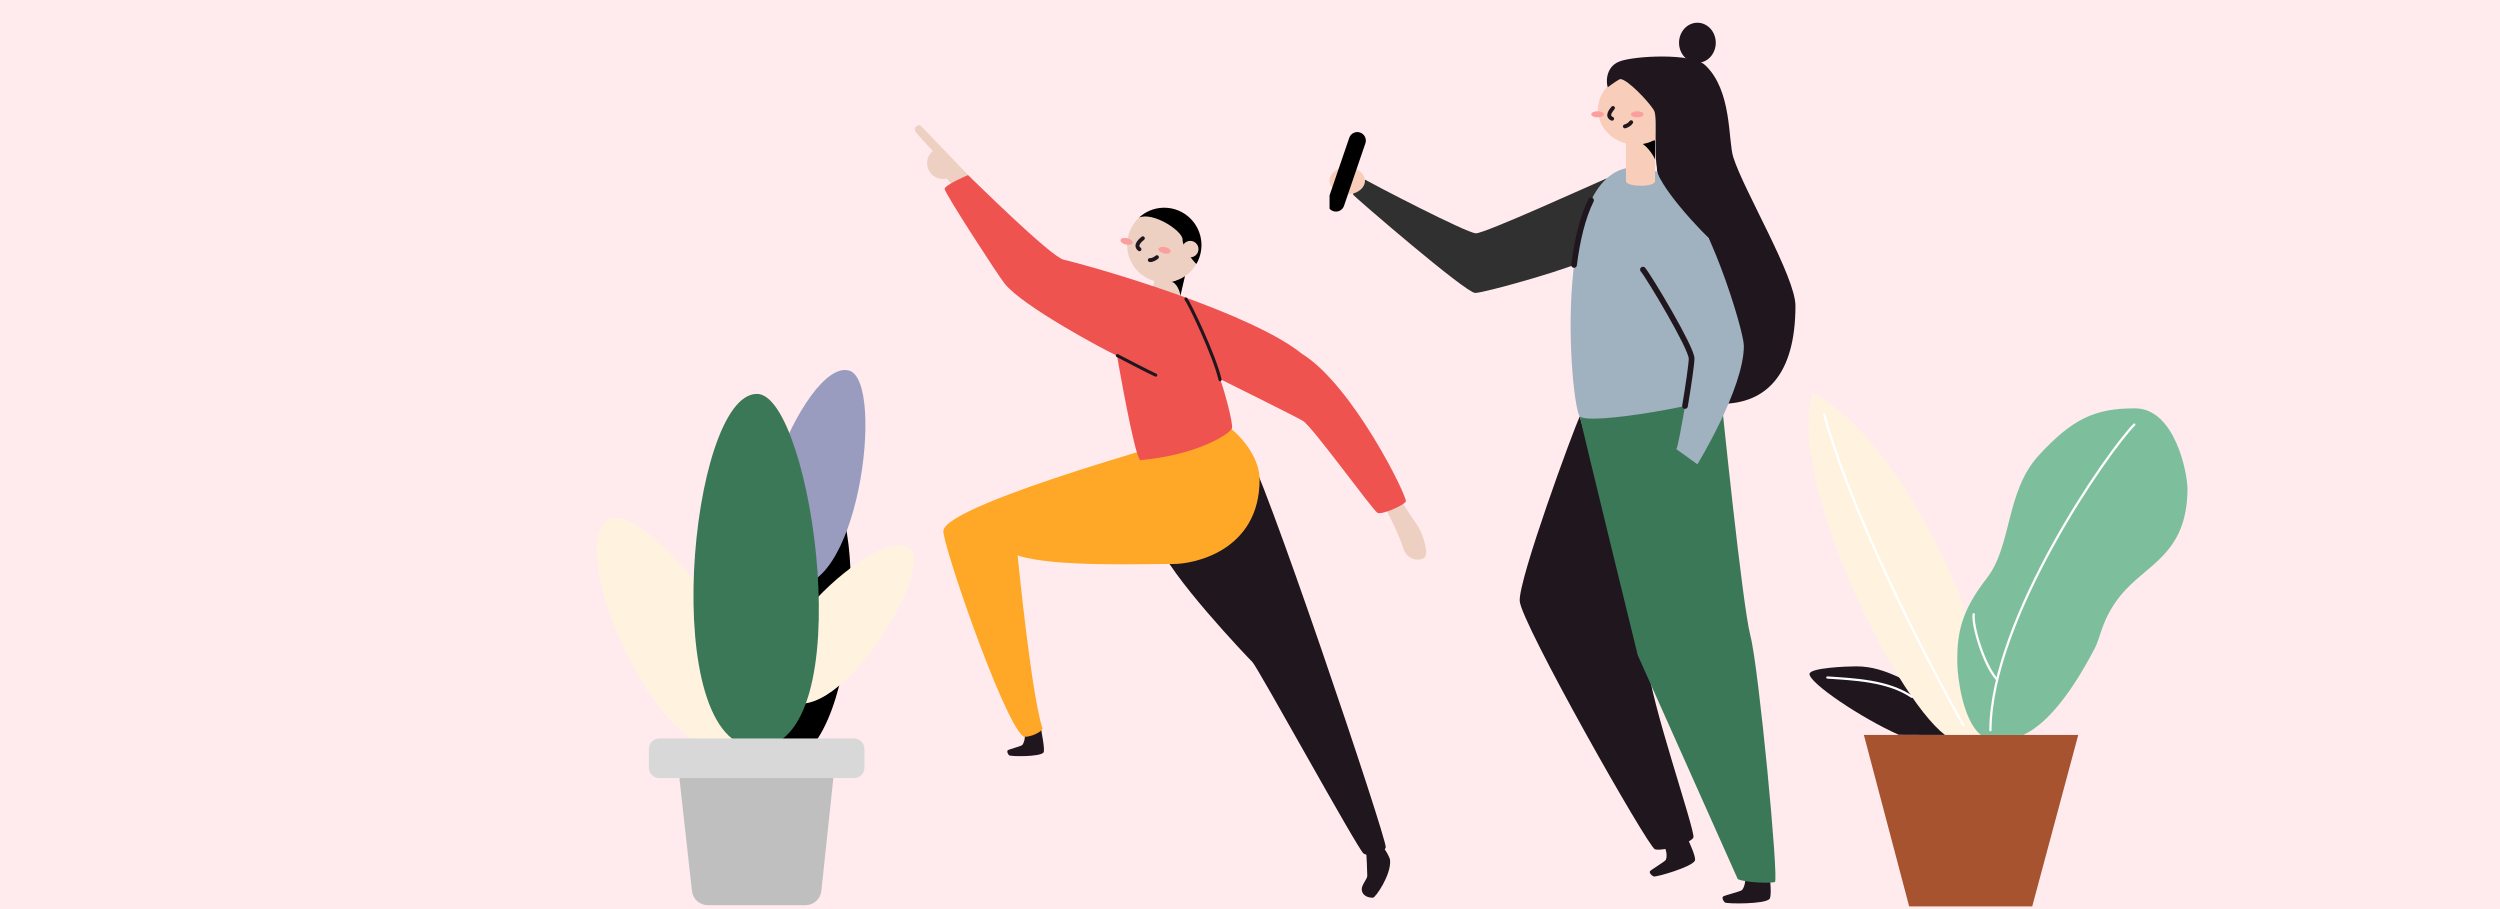 <svg width="440" height="160" viewBox="0 0 440 160" fill="none" xmlns="http://www.w3.org/2000/svg">
<rect width="440" height="160" fill="#FFEBEE"/>
<path d="M144.626 85.087C153.176 86.712 151.65 137.737 135.239 134.65C119.741 131.72 134.195 83.121 144.626 85.087Z" fill="black"/>
<path d="M107.087 91.413C113.891 87.566 142.371 123.403 129.344 130.77C117.036 137.731 98.802 96.097 107.087 91.413Z" fill="#FFF3E0"/>
<path d="M141.759 159.312H124.578C123.886 159.312 123.219 159.057 122.703 158.595C122.188 158.133 121.86 157.498 121.784 156.81L119.615 137.33C119.571 136.937 119.611 136.539 119.731 136.162C119.852 135.786 120.051 135.439 120.314 135.144C120.578 134.849 120.901 134.614 121.262 134.452C121.623 134.291 122.014 134.207 122.409 134.207H143.838C144.232 134.207 144.623 134.289 144.983 134.45C145.343 134.61 145.666 134.845 145.929 135.138C146.193 135.431 146.392 135.777 146.513 136.152C146.634 136.528 146.675 136.924 146.632 137.316L144.558 156.797C144.484 157.487 144.157 158.126 143.64 158.59C143.124 159.055 142.454 159.312 141.759 159.312Z" fill="#BFBFBF"/>
<path d="M149.453 65.224C155.965 67.118 150.974 106.52 138.505 102.879C126.733 99.455 141.529 62.92 149.453 65.224Z" fill="#999CBF"/>
<path d="M160.19 96.561C164.69 100.444 146.384 130.112 137.735 122.66C129.568 115.654 154.696 91.836 160.19 96.561Z" fill="#FFF3E0"/>
<path d="M133.214 69.322C142.961 69.322 151.884 131.552 133.214 131.552C115.583 131.552 121.348 69.322 133.214 69.322Z" fill="#3B7858"/>
<path d="M150.317 129.973H116.028C115.021 129.973 114.205 130.789 114.205 131.795V135.116C114.205 136.123 115.021 136.939 116.028 136.939H150.317C151.324 136.939 152.14 136.123 152.14 135.116V131.795C152.14 130.789 151.324 129.973 150.317 129.973Z" fill="#D8D8D8"/>
<path d="M343.686 129.355V128.905L342.606 127.555L340.131 124.518L337.476 121.305C337.476 121.305 334.92 119.536 334.263 119.23C331.869 118.123 329.511 117.277 326.694 117.277C324.962 117.277 318.486 117.538 318.473 118.627C318.473 120.243 327.54 126.358 334.191 129.328C337.089 129.355 343.686 129.355 343.686 129.355Z" fill="#1F161E"/>
<path d="M342.313 129.355C333.084 122.267 314.247 83.523 319.076 69.168C329.362 74.41 340.648 92.487 345.972 107.75C346.253 108.743 346.479 109.751 346.647 110.77L348.807 120.67L349.347 129.355H342.313Z" fill="#FFF3E0"/>
<path d="M348.612 129.354C345.498 126.825 344.504 119.337 344.477 116.543C344.427 111.327 345.228 107.484 349.688 101.747C354.147 96.009 352.946 86.487 358.886 80.071C364.825 73.654 368.731 71.867 375.76 71.867C382.789 71.867 385.017 83.261 384.999 86.127C384.918 97.683 377.632 99.317 373.195 104.838C369.969 108.843 369.717 112.119 368.74 113.991C363.493 124.066 359.246 127.873 356.096 129.354" fill="#7DBF9D"/>
<path d="M350.314 128.518C350.404 108.795 371.19 79.172 375.631 74.731" stroke="white" stroke-width="0.4" stroke-linecap="round" stroke-linejoin="round"/>
<path d="M351.452 119.568C349.153 117.062 347.06 109.956 347.375 108.111" stroke="white" stroke-width="0.4" stroke-linecap="round" stroke-linejoin="round"/>
<path d="M345.562 127.667C342.304 121.88 326.847 93.728 321.064 72.988" stroke="white" stroke-width="0.4" stroke-linecap="round" stroke-linejoin="round"/>
<path d="M356.096 129.354H365.77L357.671 159.526H336.012L328.043 129.354H356.096Z" fill="#A7532F"/>
<path d="M321.617 119.244C326.338 119.568 332.278 119.784 336.489 122.642" stroke="white" stroke-width="0.4" stroke-linecap="round" stroke-linejoin="round"/>
<g clip-path="url(#clip0_7013_221863)">
<path d="M246.665 88.152C246.873 88.75 248.892 91.547 249.649 92.784C250.406 94.022 251.677 97.661 250.562 98.259C249.447 98.856 247.579 98.419 246.987 96.503C246.395 94.586 244.387 90.268 243.685 89.321C242.983 88.374 246.665 88.152 246.665 88.152Z" fill="#EED0C3"/>
<path d="M170.891 31.3C169.913 30.367 161.992 22 161.914 22C161.176 22.18 160.692 22.539 161.228 23.306C161.436 23.603 162.69 24.997 164.153 26.57C163.716 26.94 163.402 27.437 163.255 27.992C163.108 28.547 163.135 29.134 163.332 29.674C163.528 30.213 163.885 30.679 164.354 31.008C164.823 31.337 165.382 31.513 165.954 31.512C166.181 31.51 166.407 31.48 166.627 31.424L167.884 32.923L169.753 32.159L169.503 31.881L170.891 31.3Z" fill="#EED0C3"/>
<path d="M183.215 128.164C183.238 128.582 183.986 132.013 183.654 132.444C183.053 133.227 177.856 133.162 177.599 132.93C177.342 132.698 177.17 132.196 177.378 132.039C177.586 131.882 179.627 131.35 179.894 131.141C180.16 130.932 180.495 129.878 180.319 129.329" fill="#1F161E"/>
<path d="M219.236 78.928C221.511 80.534 244.263 148.083 243.892 149.154C243.522 150.225 240.928 150.819 239.992 150.225C239.056 149.631 221.384 117.486 220.435 116.533C219.486 115.58 205.617 101.06 203.722 95.344C201.827 89.628 219.236 78.928 219.236 78.928Z" fill="#1F161E"/>
<path d="M216.067 75.088C217.507 75.845 221.69 79.984 221.69 84.388C221.69 96.829 210.314 99.339 206.258 99.267C202.201 99.195 185.44 99.897 179.095 97.752C179.368 100.165 181.497 121.932 183.486 128.271C183.005 129.165 180.502 129.955 180.054 129.577C176.453 126.639 165.827 95.601 166.032 93.421C166.494 88.498 213.431 75.728 216.067 75.088Z" fill="#FFA726"/>
<path d="M202.252 53.45C202.048 54.344 206.942 55.555 207.167 54.592L208.551 48.592L203.637 47.463L202.252 53.45Z" fill="#EED0C3"/>
<path d="M207.723 52.176C207.846 51.641 207.056 49.519 206.049 49.614C207.297 49.47 208.194 48.207 208.552 48.592L207.723 52.176Z" fill="black"/>
<path d="M204.928 49.709C208.546 49.709 211.48 46.762 211.48 43.128C211.48 39.493 208.546 36.547 204.928 36.547C201.309 36.547 198.375 39.493 198.375 43.128C198.375 46.762 201.309 49.709 204.928 49.709Z" fill="#EED0C3"/>
<path d="M199.34 42.732C199.411 42.424 198.992 42.064 198.405 41.928C197.817 41.791 197.283 41.929 197.212 42.236C197.141 42.544 197.56 42.904 198.148 43.041C198.735 43.177 199.269 43.039 199.34 42.732Z" fill="#FA9E9F"/>
<path d="M206.032 44.288C206.103 43.981 205.684 43.621 205.096 43.484C204.509 43.347 203.975 43.486 203.904 43.793C203.833 44.1 204.252 44.461 204.839 44.597C205.427 44.734 205.961 44.596 206.032 44.288Z" fill="#FA9E9F"/>
<path d="M201.142 41.935C200.875 42.174 199.578 43.134 200.544 43.871" stroke="#1F161E" stroke-width="0.69" stroke-miterlimit="10" stroke-linecap="round"/>
<path d="M202.367 45.771C202.692 45.833 203.274 45.559 203.619 45.262" stroke="#1F161E" stroke-width="0.69" stroke-miterlimit="10" stroke-linecap="round"/>
<path d="M208.129 42.144C208.145 40.658 202.961 37.231 200.465 38.298C201.619 37.231 203.117 36.616 204.685 36.564C206.253 36.512 207.788 37.027 209.01 38.015C210.232 39.003 211.061 40.399 211.345 41.948C211.63 43.498 211.351 45.099 210.56 46.459C209.858 45.829 208.129 43.544 208.129 42.144Z" fill="black"/>
<path d="M209.488 45.291C210.285 45.291 210.931 44.642 210.931 43.842C210.931 43.041 210.285 42.393 209.488 42.393C208.691 42.393 208.045 43.041 208.045 43.842C208.045 44.642 208.691 45.291 209.488 45.291Z" fill="#EED0C3"/>
<path d="M170.364 30.814C171.06 31.428 184.86 45.132 187.191 45.7C195.044 47.613 220.454 55.255 229.119 62.25C238.168 67.845 247.776 87.559 247.428 88.257C247.08 88.956 243.242 90.621 242.458 90.272C241.675 89.922 230.949 75.011 229.292 74.061C227.634 73.111 214.734 66.716 214.734 66.716C215.341 68.204 217.087 74.511 216.824 75.386C216.56 76.261 210.941 80.057 200.696 80.991C199.649 80.377 196.597 62.603 196.597 62.603C194.416 61.623 179.985 53.91 176.806 49.904C175.574 48.351 166.256 33.968 166.256 33.256C166.256 32.545 170.364 30.814 170.364 30.814Z" fill="#EF5350"/>
<path d="M203.413 66.023C202.506 65.651 196.652 62.586 196.652 62.586" stroke="#1F161E" stroke-width="0.55" stroke-miterlimit="10" stroke-linecap="round"/>
<path d="M208.725 52.623C209.342 53.377 213.717 62.478 214.734 66.826" stroke="#1F161E" stroke-width="0.55" stroke-miterlimit="10" stroke-linecap="round"/>
<path d="M243.401 149.088C243.755 149.414 244.613 150.86 244.655 151.399C244.866 153.978 242.087 157.996 241.639 158C240.339 158 239.666 157.308 239.666 156.498C239.666 155.688 240.641 154.699 240.641 154.157C240.641 153.616 240.521 150.377 240.43 149.897" fill="#1F161E"/>
</g>
<g clip-path="url(#clip1_7013_221863)">
<path d="M311.489 154.262C311.522 154.763 311.855 157.694 311.434 158.212C310.662 159.15 303.914 159.102 303.581 158.832C303.248 158.561 303.021 157.958 303.292 157.769C303.563 157.579 306.202 156.929 306.547 156.679C306.891 156.428 307.315 155.166 307.085 154.512" fill="#1F161E"/>
<path d="M278.049 73.279C276.899 75.689 267.245 101.948 267.469 105.776C267.692 109.605 290.032 149.055 291.265 149.471C292.499 149.887 297.625 148.432 298.038 147.396C298.452 146.36 290.255 122.817 290.032 116.788" fill="#1F161E"/>
<path d="M278.049 73.279C278.627 76.119 288.234 115.285 288.234 115.285L305.847 154.725C307.312 155.385 311.621 155.456 312.375 155.246C313.129 155.036 309.508 117.269 308.077 111.917C306.645 106.565 302.878 69.41 302.878 69.41C302.878 69.41 283.145 69.711 278.049 73.279Z" fill="#3B7858"/>
<path d="M282.808 31.375C279.901 32.631 261.366 41.063 259.773 41.063C258.18 41.063 241.237 32.211 240.241 31.615C239.293 32.492 237.847 33.873 238.198 34.323C238.55 34.774 257.979 51.56 259.627 51.56C261.274 51.56 277.961 46.865 279.257 45.575" fill="#303030"/>
<path d="M289.099 29.545C272.441 27.02 276.409 71.591 278.05 73.28C279.69 74.969 302.158 70.911 303.618 69.313C305.079 67.715 300.788 29.968 289.099 29.545Z" fill="#A0B1BF"/>
<path d="M297.061 147.678C297.258 148.141 298.547 150.839 298.309 151.452C297.881 152.562 291.444 154.417 291.038 154.252C290.632 154.086 290.214 153.575 290.408 153.321C290.602 153.067 292.905 151.706 293.154 151.367C293.403 151.029 293.388 149.712 292.949 149.154" fill="#1F161E"/>
<path d="M286.166 31.866C286.166 32.929 291.291 33.011 291.291 31.866V24.758H286.166V31.866Z" fill="#F8CDBA"/>
<path d="M291.295 28.187C291.295 27.676 289.409 24.893 288.432 25.191C289.636 24.795 290.852 24.47 291.295 24.744V28.187Z" fill="black"/>
<path d="M287.902 25.448C291.58 25.448 294.561 22.691 294.561 19.29C294.561 15.89 291.58 13.133 287.902 13.133C284.224 13.133 281.242 15.89 281.242 19.29C281.242 22.691 284.224 25.448 287.902 25.448Z" fill="#F8CDBA"/>
<path d="M281.17 20.652C281.784 20.652 282.283 20.412 282.283 20.117C282.283 19.822 281.784 19.582 281.17 19.582C280.555 19.582 280.057 19.822 280.057 20.117C280.057 20.412 280.555 20.652 281.17 20.652Z" fill="#FA9E9F"/>
<path d="M288.154 20.652C288.769 20.652 289.267 20.412 289.267 20.117C289.267 19.822 288.769 19.582 288.154 19.582C287.539 19.582 287.041 19.822 287.041 20.117C287.041 20.412 287.539 20.652 288.154 20.652Z" fill="#FA9E9F"/>
<path d="M283.881 19.006C283.673 19.28 282.604 20.431 283.731 20.898" stroke="#1F161E" stroke-width="0.69" stroke-miterlimit="10" stroke-linecap="round"/>
<path d="M285.986 22.241C286.435 22.129 286.825 21.871 287.085 21.514" stroke="#1F161E" stroke-width="0.69" stroke-miterlimit="10" stroke-linecap="round"/>
<path d="M291.966 20.939C292.777 20.939 293.434 20.332 293.434 19.582C293.434 18.832 292.777 18.225 291.966 18.225C291.155 18.225 290.498 18.832 290.498 19.582C290.498 20.332 291.155 20.939 291.966 20.939Z" fill="#F8CDBA"/>
<path d="M303.31 71.073C310.695 70.887 315.999 66.107 315.999 53.809C315.999 48.732 306.869 33.444 305.057 27.669C304.119 24.687 304.873 15.913 300.089 11.448C297.782 9.299 287.641 9.806 285.023 10.819C282.406 11.831 282.713 14.881 282.98 15.358C283.606 14.87 284.979 13.882 285.225 13.912C286.51 14.058 290.017 17.707 291.082 19.383C291.946 20.737 290.614 29.145 292.301 31.549C293.989 33.952 299.964 32.69 299.964 32.69" fill="#1F161E"/>
<path d="M289.158 47.451C290.18 48.632 297.721 61.215 297.721 63.107C297.721 64.999 295.484 78.411 295.038 79.061C296.059 79.768 298.743 81.718 298.743 81.718C298.743 81.718 306.922 68.364 306.922 60.862C306.922 58.202 300.405 36.578 294.141 31.615" fill="#A0B1BF"/>
<path d="M289.158 47.451C290.18 48.633 297.721 61.215 297.721 63.107C297.721 64.045 297.169 67.816 296.561 71.458" stroke="#1F161E" stroke-linecap="round" stroke-linejoin="round"/>
<path d="M291.628 29.523C291.317 32.021 299.199 40.737 302.271 43.29C305.339 39.715 303.497 30.86 303.497 30.86L297.237 28.186L291.628 29.523Z" fill="#1F161E"/>
<path d="M298.742 11.055C300.528 11.055 301.975 9.475 301.975 7.527C301.975 5.579 300.528 4 298.742 4C296.957 4 295.51 5.579 295.51 7.527C295.51 9.475 296.957 11.055 298.742 11.055Z" fill="#1F161E"/>
<path d="M280.019 35.254C278.503 38.331 277.566 42.363 277.031 46.635" stroke="#1F161E" stroke-linecap="round" stroke-linejoin="round"/>
<path d="M237.116 34.192C238.836 34.192 240.231 33.128 240.231 31.816C240.231 30.503 238.836 29.439 237.116 29.439C235.395 29.439 234 30.503 234 31.816C234 33.128 235.395 34.192 237.116 34.192Z" fill="#F8CDBA"/>
<path d="M238.887 24.744L235.127 35.739" stroke="black" stroke-width="3" stroke-miterlimit="10" stroke-linecap="round"/>
</g>
<defs>
<clipPath id="clip0_7013_221863">
<rect width="90" height="136" fill="white" transform="translate(161 22)"/>
</clipPath>
<clipPath id="clip1_7013_221863">
<rect width="82" height="155" fill="white" transform="translate(234 4)"/>
</clipPath>
</defs>
</svg>

